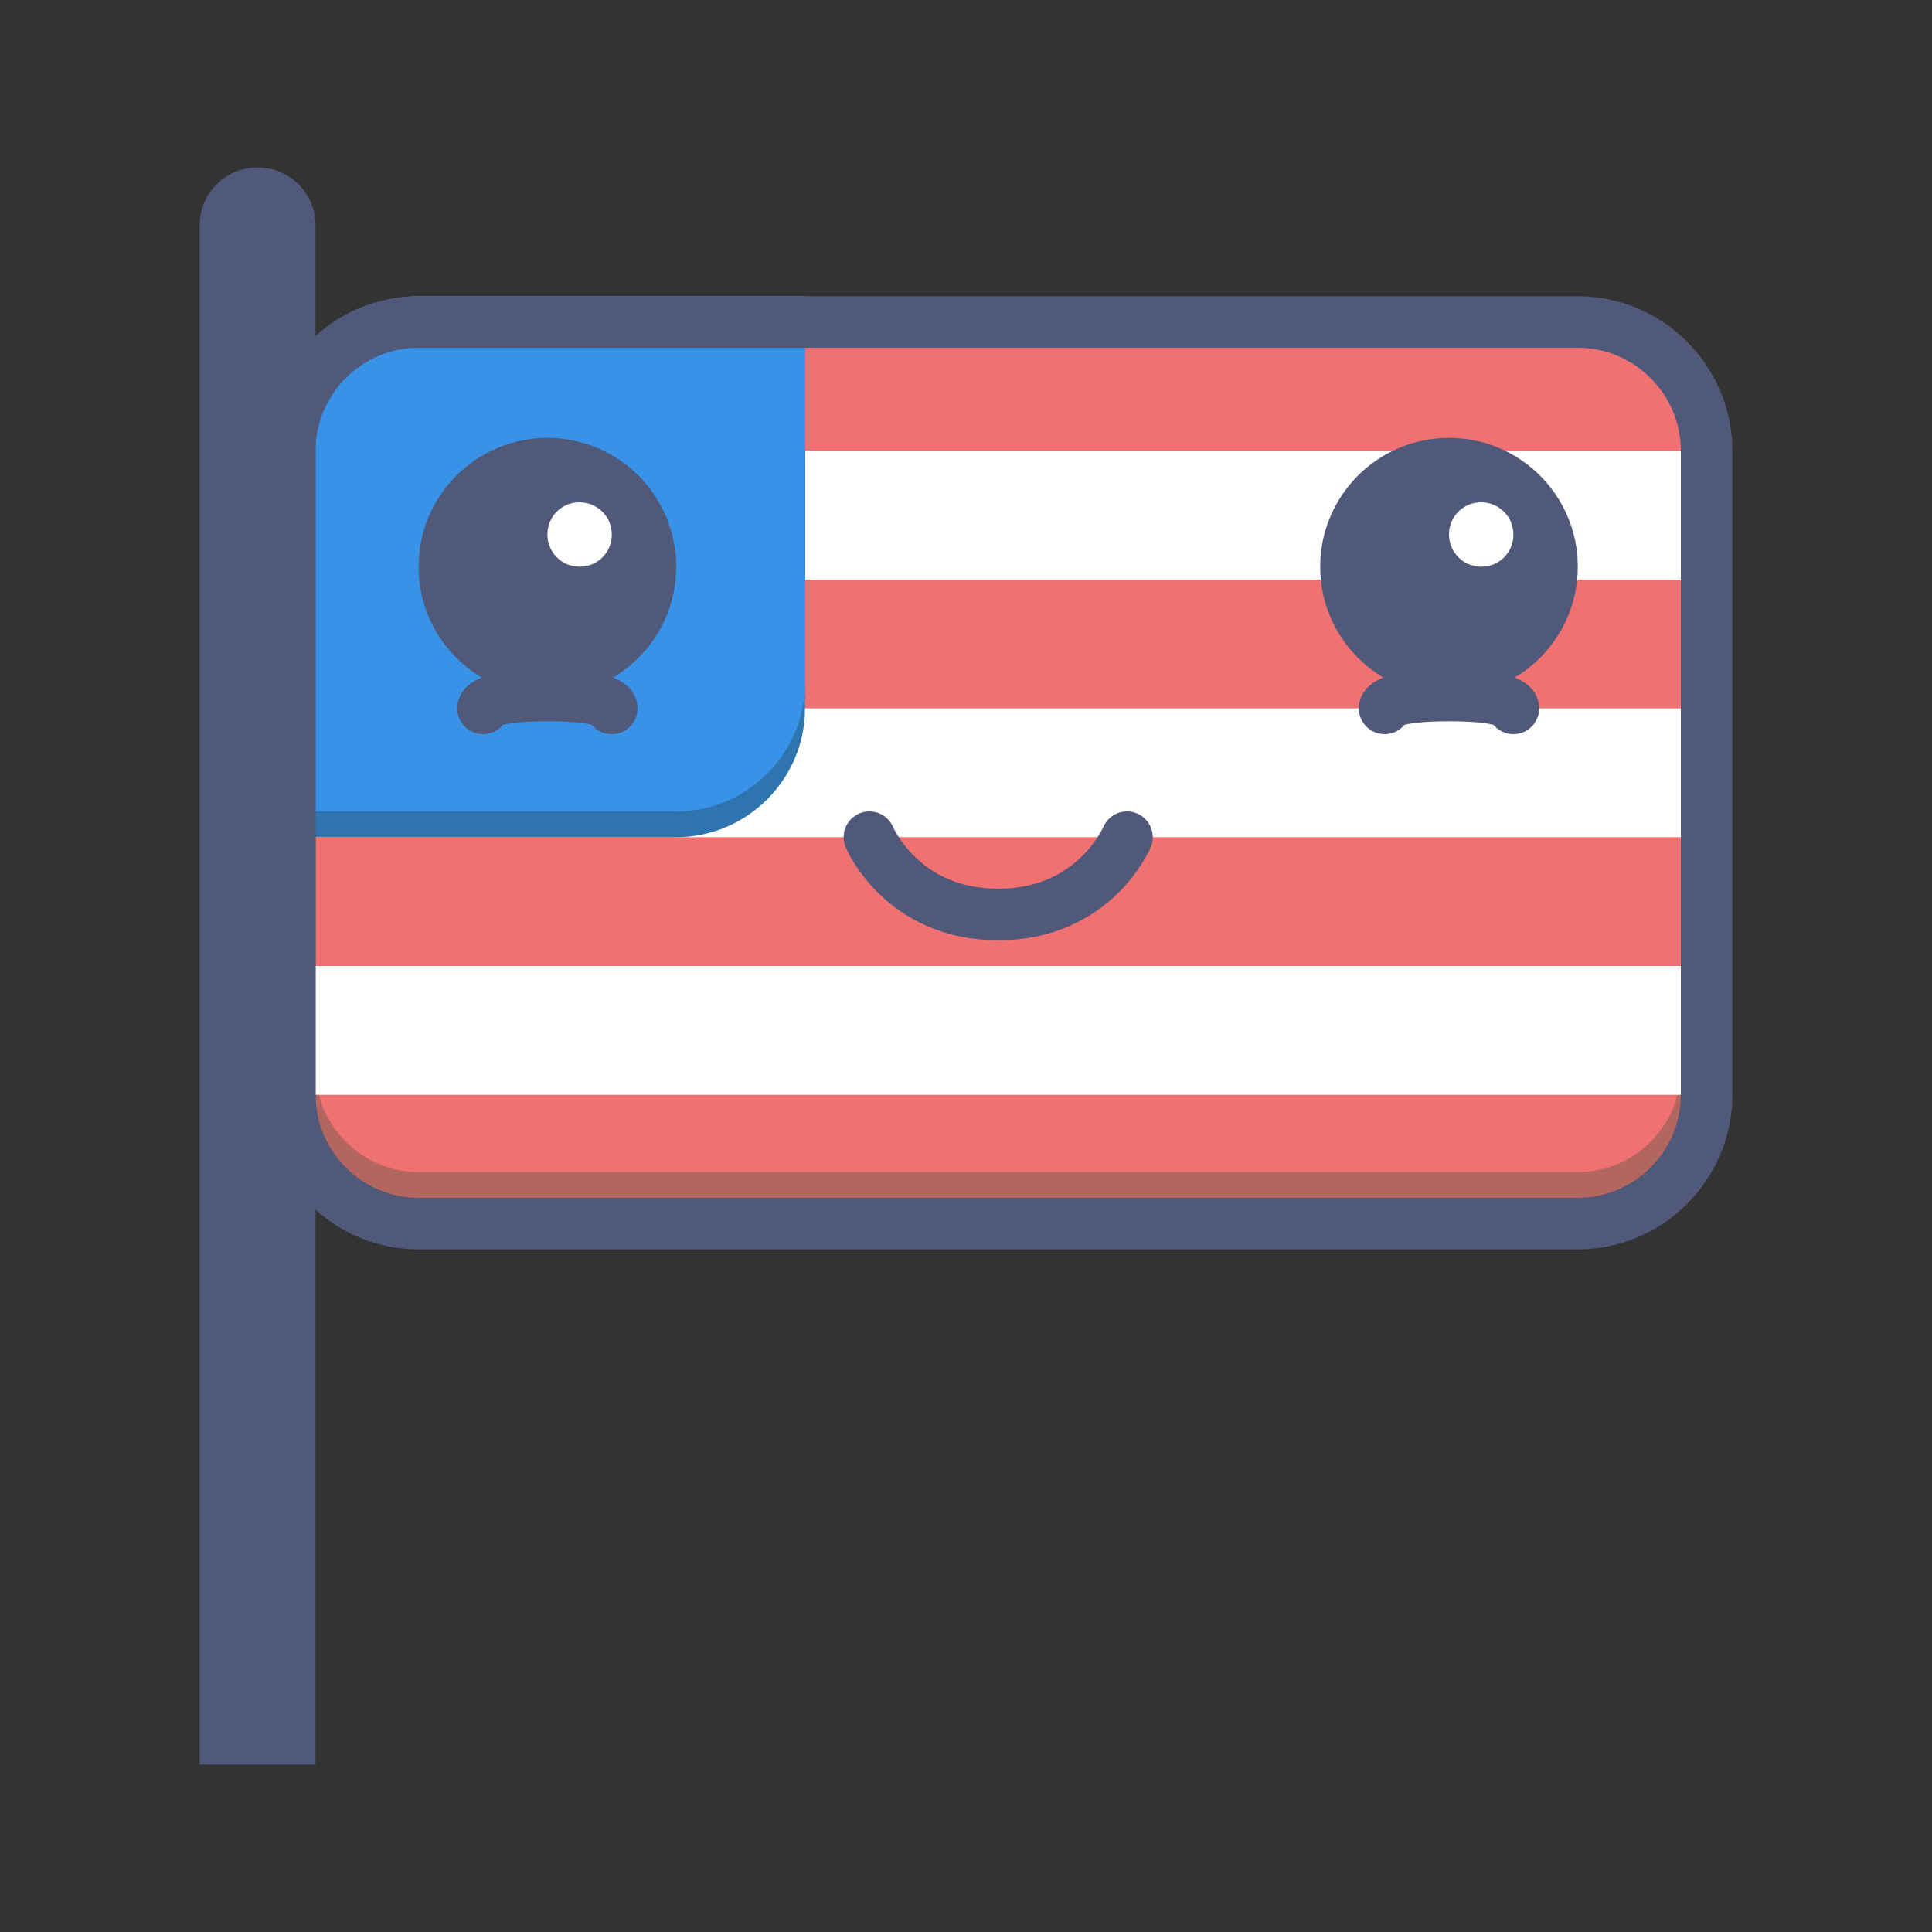 <svg id="Layer_1" xmlns="http://www.w3.org/2000/svg" viewBox="0 0 150 150"><rect x="0" y="0" width="150" height="150" fill="#333333" stroke="none"/><style>.st0{fill:none}.st1,.st2{fill:none;stroke:#505979;stroke-width:4;stroke-linejoin:bevel;stroke-miterlimit:10}.st2{fill:#ef7171}.st3{fill:#f7ba82}.st4{fill:#ffd886}.st5{fill:none;stroke:#505979;stroke-linecap:round;stroke-linejoin:round}.st5,.st6,.st7,.st8{stroke-width:4;stroke-miterlimit:10}.st6{fill:none;stroke-linecap:round;stroke-linejoin:round;stroke:#ef7171}.st7,.st8{stroke:#505979}.st7{stroke-linecap:round;stroke-linejoin:round;fill:#505979}.st8{fill:#ef7171}.st9{fill:#b3655f}.st10{fill:#ef7171}.st11{fill:#b3655f;stroke:#505979;stroke-width:4;stroke-linecap:round;stroke-linejoin:round;stroke-miterlimit:10}.st12{fill:#fff}.st13{fill:none;stroke:#505979;stroke-width:4;stroke-linecap:round;stroke-miterlimit:10}.st14{fill:#2e75af}.st15{fill:#3892e7}.st16{fill:#505979}.st17{fill:#c7c8ca}.st18{fill:none}.st18,.st19,.st20,.st21{stroke:#505979;stroke-width:4;stroke-miterlimit:10}.st19{fill:#505979}.st20,.st21{fill:#eee;stroke-linecap:round;stroke-linejoin:round}.st21{fill:#fff}.st22{fill:#ff8282}.st23{fill:#00c349;stroke-width:4;stroke-linecap:round;stroke-linejoin:round;stroke-miterlimit:10}.st23,.st24{stroke:#028e30}.st24,.st25,.st26,.st27{stroke-width:4;stroke-linecap:round;stroke-linejoin:round;stroke-miterlimit:10}.st24{fill:#71db8a}.st25{fill:#ffd886}.st25,.st26,.st27{stroke:#505979}.st26{fill:#ef7171}.st27{fill:#3892e7}.st28{fill:#d9ebfb}.st29,.st30,.st31{stroke-miterlimit:10}.st29{fill:none;stroke:#505979;stroke-linecap:round;stroke-linejoin:round;stroke-width:2}.st30,.st31{stroke-width:4}.st30{stroke-linecap:round;stroke-linejoin:round;fill:#f7ba82;stroke:#505979}.st31{fill:#ef7171;stroke:#b3655f}.st32{fill:#fad2a1}.st33{fill:#eee}.st34,.st35{fill:#3892e7;stroke:#2e75af;stroke-width:4;stroke-linecap:round;stroke-linejoin:round;stroke-miterlimit:10}.st35{fill:#c7c8ca}</style><path class="st9" d="M132.5 35v50c0 5.5-4.5 10-10 10h-90c-5.5 0-10-4.5-10-10V35c0-5.5 4.5-10 10-10h90c5.5 0 10 4.5 10 10z"/><path class="st10" d="M32.5 91c-4.4 0-8-3.6-8-8V33c0-4.4 3.6-8 8-8h90c4.4 0 8 3.6 8 8v50c0 4.4-3.6 8-8 8h-90z"/><path class="st12" d="M62.5 35h70v10h-70zm-40 20h110v10h-110zm0 20h110v10h-110z"/><path class="st14" d="M22.5 65h30c5.5 0 10-4.5 10-10V25h-30c-5.5 0-10 4.5-10 10v30z"/><path class="st15" d="M22.5 63h30c5.5 0 10-4.5 10-10V23h-30c-5.5 0-10 4.5-10 10v30z"/><path class="st18" d="M132.5 35v50c0 5.5-4.5 10-10 10h-90c-5.5 0-10-4.5-10-10V35c0-5.5 4.5-10 10-10h90c5.5 0 10 4.5 10 10z"/><path class="st19" d="M22.5 135h-5V17.5c0-1.4 1.1-2.5 2.5-2.5s2.5 1.1 2.5 2.5V135z"/><circle class="st16" cx="42.5" cy="44" r="10"/><path class="st12" d="M47.5 41.5c0 1.4-1.1 2.5-2.5 2.5-.4 0-.7-.1-1-.2-.9-.4-1.5-1.3-1.5-2.3 0-1.4 1.1-2.5 2.5-2.5 1 0 1.9.6 2.3 1.5.1.3.2.6.2 1z"/><path class="st5" d="M37.5 55s-.2-1 5-1 5 1 5 1"/><circle class="st16" cx="112.5" cy="44" r="10"/><path class="st12" d="M117.5 41.5c0 1.4-1.1 2.5-2.5 2.5-.4 0-.7-.1-1-.2-.9-.4-1.5-1.3-1.5-2.3 0-1.4 1.1-2.5 2.5-2.5 1 0 1.9.6 2.3 1.5.1.3.2.6.2 1z"/><path class="st5" d="M107.5 55s-.2-1 5-1 5 1 5 1"/><path class="st13" d="M67.5 65s2.5 6 10 6 10-6 10-6"/></svg>